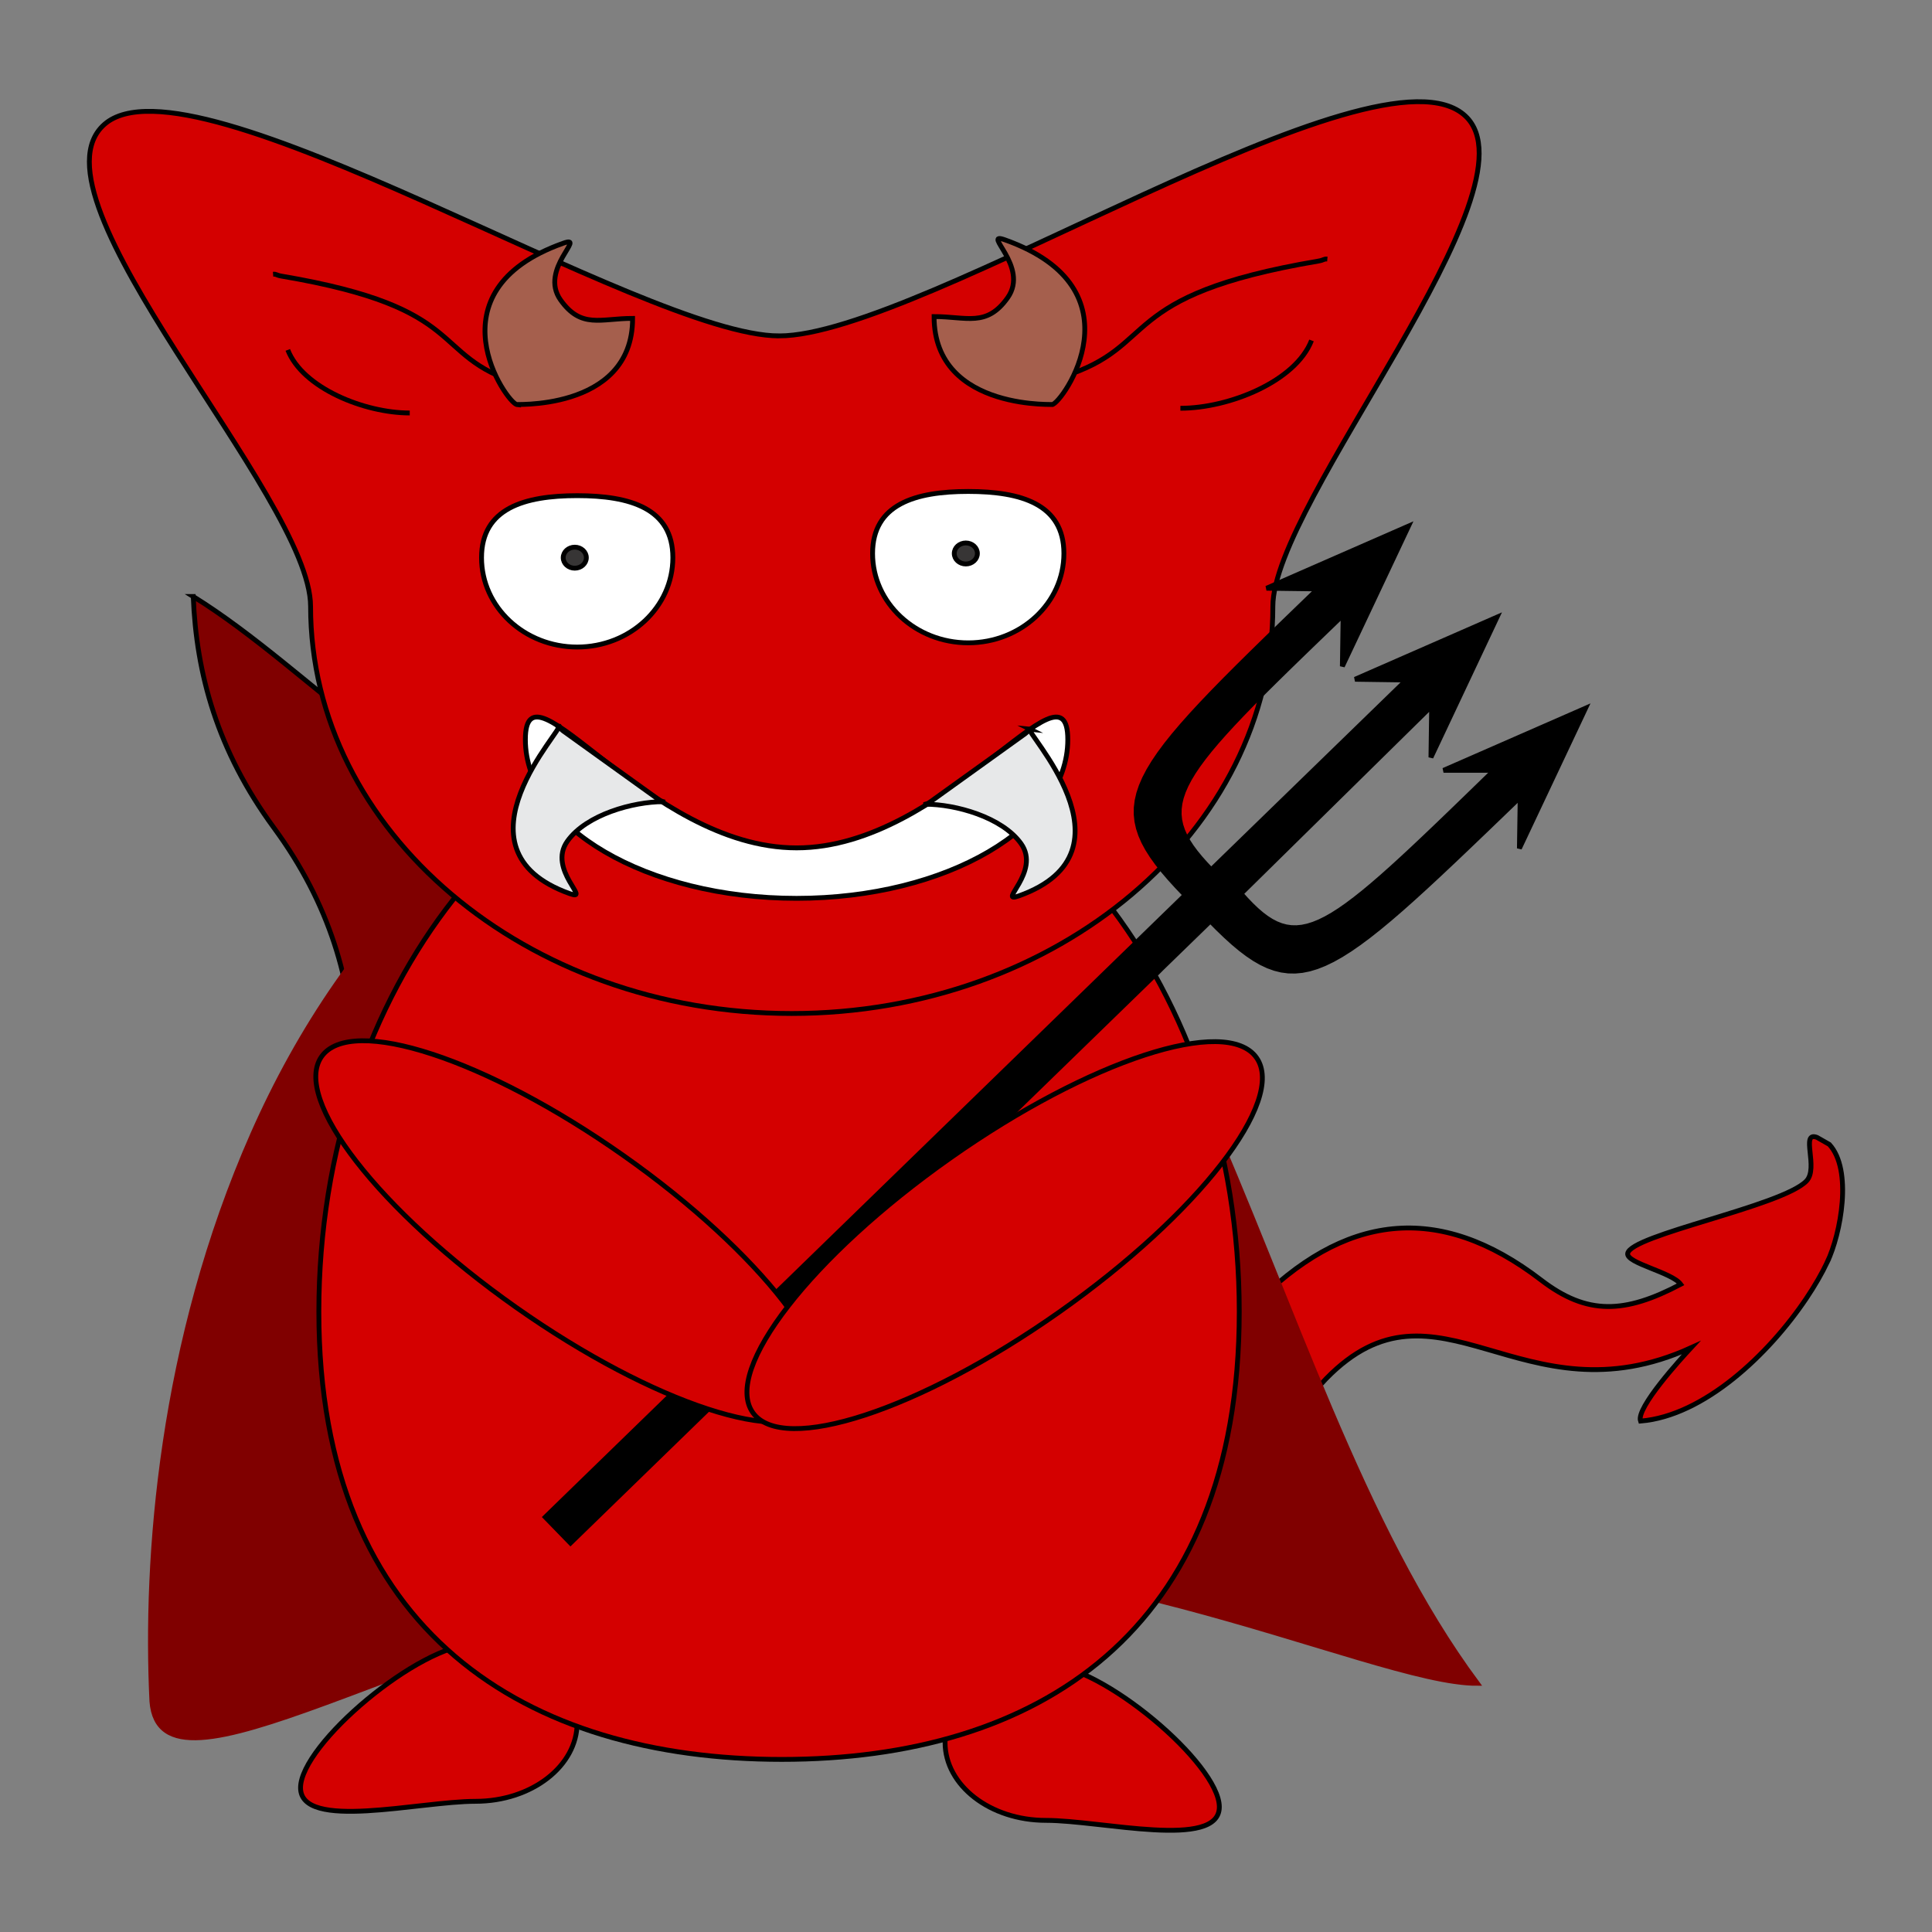 <?xml version="1.0" encoding="UTF-8" standalone="no"?>
<!-- Created with Inkscape (http://www.inkscape.org/) -->

<svg
   xmlns:dc="http://purl.org/dc/elements/1.1/"
   xmlns:cc="http://creativecommons.org/ns#"
   xmlns:rdf="http://www.w3.org/1999/02/22-rdf-syntax-ns#"
   xmlns:svg="http://www.w3.org/2000/svg"
   xmlns="http://www.w3.org/2000/svg"
   xmlns:sodipodi="http://sodipodi.sourceforge.net/DTD/sodipodi-0.dtd"
   xmlns:inkscape="http://www.inkscape.org/namespaces/inkscape"
   id="svg3004"
   version="1.1"
   inkscape:version="0.48.3.1 r9886"
   width="500"
   height="500"
   xml:space="preserve"
   sodipodi:docname="New document 3"
   inkscape:export-filename="/var/www/Scafa/html/themes/default/images/logoScafa.png"
   inkscape:export-xdpi="90"
   inkscape:export-ydpi="90"><rect width="100%" height="100%" fill="#808080" stroke="none"/><defs
     id="defs3008" /><sodipodi:namedview
     pagecolor="#ffffff"
     bordercolor="#666666"
     borderopacity="1"
     objecttolerance="10"
     gridtolerance="10"
     guidetolerance="10"
     inkscape:pageopacity="0"
     inkscape:pageshadow="2"
     inkscape:window-width="1366"
     inkscape:window-height="708"
     id="namedview3006"
     showgrid="false"
     inkscape:zoom="0.48462397"
     inkscape:cx="372.04724"
     inkscape:cy="209.11949"
     inkscape:window-x="0"
     inkscape:window-y="28"
     inkscape:window-maximized="1"
     inkscape:current-layer="g3012" /><g
     id="g3012"
     inkscape:groupmode="layer"
     inkscape:label="SCAFA"
     transform="matrix(1.25,0,0,-1.25,0,500)"><g
       id="g3876"><path
         id="path3014"
         style="fill:#d40000;fill-opacity:1;fill-rule:evenodd;stroke:#000000;stroke-width:0.999;stroke-linecap:butt;stroke-linejoin:miter;stroke-miterlimit:22.926;stroke-opacity:1;stroke-dasharray:none"
         d="m 378.317,138.685 c -1.119,-2.349 -2.583,-4.892 -4.326,-7.489 -7.814,-11.64 -21.24,-24.353 -34.339,-25.417 -0.97,2.738 8.409,12.967 10.472,15.191 -35.126,-15.983 -52.448,17.273 -75.558,-6.409 -11.891,-12.185 -10.414,-29.036 -23.069,-35.908 -0.311,-0.169 -92.644,-48.812 -80.066,-31.793 8.772,11.871 55.464,39.178 70.799,49.08 4.153,2.681 4.625,3.622 7.551,7.492 -7.519,-7.774 -22.293,-11.735 -32.503,-15.741 -104.961,-41.186 -48.601,-9.772 9.118,15.853 25.299,11.232 14.433,6.834 33.031,25.961 18.749,19.281 38.378,21.801 59.661,5.46 9.538,-7.322 17.309,-6.965 28.889,-0.861 -1.822,2.496 -11.244,4.348 -10.986,6.361 0.492,3.841 31.912,9.766 37.007,15.012 2.613,2.69 -1.326,10.357 2.185,9.041 l 2.556,-1.455 c 4.853,-5.242 2.387,-18.476 -0.424,-24.379 z"
         inkscape:connector-curvature="0" /><path
         id="path3016"
         style="fill:#800000;fill-opacity:1;fill-rule:evenodd;stroke:#000000;stroke-width:0.999;stroke-linecap:butt;stroke-linejoin:miter;stroke-miterlimit:22.926;stroke-opacity:1;stroke-dasharray:none"
         d="m 40.01,276.5 c 24.672,-15.268 50.033,-45.793 67.832,-40.576 19.78,5.798 34.043,30.161 53.709,40.576 0,-15.957 0,-31.923 0,-47.87 0,-15.947 0,-31.904 0,-47.85 -14.706,0 -29.413,0 -44.095,0 -14.694,0 -29.388,0 -44.071,0 -0.644,15.947 -4.979,31.907 -16.687,47.85 -11.712,15.95 -16.067,31.913 -16.687,47.87 z"
         inkscape:connector-curvature="0" /><path
         id="path3018"
         style="fill:#800000;fill-opacity:1;fill-rule:evenodd;stroke:#800000;stroke-width:0.999;stroke-linecap:butt;stroke-linejoin:miter;stroke-miterlimit:22.926;stroke-opacity:1;stroke-dasharray:none"
         d="m 167.809,263.508 c 39.927,-15.817 62.962,-50.433 80.991,-90.907 19.016,-42.687 33.106,-88.857 57.063,-121.121 C 283.765,51.348 215.265,86.481 153.447,74.548 84.93,61.321 33.277,24.444 31.447,47.749 c -1.442,29.558 1.818,74.306 20.934,117.548 18.98,42.935 53.874,81.659 115.429,98.211 z"
         inkscape:connector-curvature="0" /><path
         id="path3020"
         style="fill:#d40000;fill-opacity:1;fill-rule:evenodd;stroke:#000000;stroke-width:0.999;stroke-linecap:butt;stroke-linejoin:miter;stroke-miterlimit:22.926;stroke-opacity:1;stroke-dasharray:none"
         d="m 216.542,55.398 c -11.53,0 -20.877,-7.229 -20.877,-16.144 0,-8.917 9.347,-16.144 20.877,-16.144 11.531,0 35.908,-6.133 35.908,2.783 0,8.916 -24.378,29.506 -35.908,29.506 z"
         inkscape:connector-curvature="0" /><path
         id="path3022"
         style="fill:#d40000;fill-opacity:1;fill-rule:evenodd;stroke:#000000;stroke-width:0.999;stroke-linecap:butt;stroke-linejoin:miter;stroke-miterlimit:22.926;stroke-opacity:1;stroke-dasharray:none"
         d="m 98.44,59.622 c 11.629,0 21.056,-7.29 21.056,-16.283 0,-8.993 -9.427,-16.283 -21.056,-16.283 -11.629,0 -36.216,-6.185 -36.216,2.807 0,8.993 24.587,29.758 36.216,29.758 z"
         inkscape:connector-curvature="0" /><path
         id="path3024"
         style="fill:#d40000;fill-opacity:1;fill-rule:evenodd;stroke:#000000;stroke-width:0.999;stroke-linecap:butt;stroke-linejoin:miter;stroke-miterlimit:22.926;stroke-opacity:1;stroke-dasharray:none"
         d="m 161.295,249.239 c 52.621,0 95.28,-54.08 95.28,-120.79 0,-66.711 -42.077,-92.716 -94.699,-92.716 -52.621,0 -95.862,26.006 -95.862,92.716 0,66.711 42.658,120.79 95.28,120.79 z"
         inkscape:connector-curvature="0" /><path
         id="path3026"
         style="fill:#d40000;fill-opacity:1;fill-rule:evenodd;stroke:#000000;stroke-width:0.999;stroke-linecap:butt;stroke-linejoin:miter;stroke-miterlimit:22.926;stroke-opacity:1;stroke-dasharray:none"
         d="m 161.305,330.455 c 29.483,0 123.881,62.722 142.119,45.499 15.793,-14.915 -39.892,-79.891 -39.892,-101.496 0,-46.552 -44.599,-84.29 -99.615,-84.29 -55.016,0 -99.615,37.738 -99.615,84.29 0,22.689 -59.919,84.639 -42.69,99.79 18.121,15.935 111.491,-43.792 139.693,-43.792 z"
         inkscape:connector-curvature="0" /><path
         id="path3028"
         style="fill:none;stroke:#000000;stroke-width:0.999;stroke-linecap:butt;stroke-linejoin:miter;stroke-miterlimit:22.926;stroke-opacity:1;stroke-dasharray:none"
         d="m 107.467,320.59 c -18.802,5.859 -9.837,15.574 -49.15,22.237 -1.224,0.207 -1.021,0.458 -1.778,0.398"
         inkscape:connector-curvature="0" /><path
         id="path3030"
         style="fill:none;stroke:#000000;stroke-width:0.999;stroke-linecap:butt;stroke-linejoin:miter;stroke-miterlimit:22.926;stroke-opacity:1;stroke-dasharray:none"
         d="m 84.832,314.496 c -9.389,0 -22.182,5.177 -25.247,13.059"
         inkscape:connector-curvature="0" /><path
         id="path3032"
         style="fill:none;stroke:#000000;stroke-width:0.999;stroke-linecap:butt;stroke-linejoin:miter;stroke-miterlimit:22.926;stroke-opacity:1;stroke-dasharray:none"
         d="m 220.046,322.024 c 20.22,6.3 10.579,16.749 52.855,23.913 1.317,0.223 1.098,0.493 1.912,0.428"
         inkscape:connector-curvature="0" /><path
         id="path3034"
         style="fill:none;stroke:#000000;stroke-width:0.999;stroke-linecap:butt;stroke-linejoin:miter;stroke-miterlimit:22.926;stroke-opacity:1;stroke-dasharray:none"
         d="m 244.387,315.471 c 10.097,0 23.855,5.568 27.15,14.043"
         inkscape:connector-curvature="0" /><path
         id="path3036"
         style="fill:#ffffff;fill-opacity:1;fill-rule:evenodd;stroke:#000000;stroke-width:0.999;stroke-linecap:butt;stroke-linejoin:miter;stroke-miterlimit:22.926;stroke-opacity:1;stroke-dasharray:none"
         d="m 164.924,224.456 c 31.011,0 56.151,40.568 56.151,22.417 0,-18.15 -25.14,-32.864 -56.151,-32.864 -31.011,0 -56.151,14.713 -56.151,32.864 0,18.15 25.14,-22.417 56.151,-22.417 z"
         inkscape:connector-curvature="0" /><path
         id="path3038"
         style="fill:#ffffff;fill-opacity:1;fill-rule:evenodd;stroke:#000000;stroke-width:0.999;stroke-linecap:butt;stroke-linejoin:miter;stroke-miterlimit:22.926;stroke-opacity:1;stroke-dasharray:none"
         d="m 119.501,297.378 c 10.938,0 19.805,-2.624 19.805,-12.841 0,-10.217 -8.867,-18.499 -19.805,-18.499 -10.938,0 -19.805,8.283 -19.805,18.499 0,10.217 8.867,12.841 19.805,12.841 z"
         inkscape:connector-curvature="0" /><path
         id="path3040"
         style="fill:#373535;fill-opacity:1;fill-rule:evenodd;stroke:#000000;stroke-width:0.999;stroke-linecap:butt;stroke-linejoin:miter;stroke-miterlimit:22.926;stroke-opacity:1;stroke-dasharray:none"
         d="m 119.002,286.714 c 1.322,0 2.394,-0.974 2.394,-2.176 0,-1.202 -1.072,-2.176 -2.394,-2.176 -1.322,0 -2.394,0.974 -2.394,2.176 0,1.202 1.072,2.176 2.394,2.176 z"
         inkscape:connector-curvature="0" /><path
         id="path3042"
         style="fill:#a55f4d;fill-opacity:1;fill-rule:evenodd;stroke:#000000;stroke-width:0.999;stroke-linecap:butt;stroke-linejoin:miter;stroke-miterlimit:22.926;stroke-opacity:1;stroke-dasharray:none"
         d="m 107.032,316.236 c -2.027,0.21 -18.453,23.434 9.576,33.405 4.981,1.772 -5.078,-5.39 -0.547,-11.753 4.283,-6.014 8.29,-3.806 14.911,-3.806 0,-19.709 -26.058,-17.628 -23.94,-17.847 z"
         inkscape:connector-curvature="0" /><path
         id="path3044"
         style="fill:#a55f4d;fill-opacity:1;fill-rule:evenodd;stroke:#000000;stroke-width:0.999;stroke-linecap:butt;stroke-linejoin:miter;stroke-miterlimit:22.926;stroke-opacity:1;stroke-dasharray:none"
         d="m 217.834,316.236 c 2.069,0.214 18.841,23.927 -9.777,34.107 -5.085,1.809 5.185,-5.503 0.558,-11.999 -4.373,-6.14 -8.464,-3.886 -15.225,-3.886 0,-20.123 26.606,-17.998 24.444,-18.222 z"
         inkscape:connector-curvature="0" /><path
         id="path3046"
         style="fill:#ffffff;fill-opacity:1;fill-rule:evenodd;stroke:#000000;stroke-width:0.999;stroke-linecap:butt;stroke-linejoin:miter;stroke-miterlimit:22.926;stroke-opacity:1;stroke-dasharray:none"
         d="m 200.463,298.249 c 10.938,0 19.805,-2.624 19.805,-12.841 0,-10.217 -8.867,-18.499 -19.805,-18.499 -10.938,0 -19.805,8.283 -19.805,18.499 0,10.217 8.867,12.841 19.805,12.841 z"
         inkscape:connector-curvature="0" /><path
         id="path3048"
         style="fill:#373535;fill-opacity:1;fill-rule:evenodd;stroke:#000000;stroke-width:0.999;stroke-linecap:butt;stroke-linejoin:miter;stroke-miterlimit:22.926;stroke-opacity:1;stroke-dasharray:none"
         d="m 199.964,287.585 c 1.322,0 2.394,-0.974 2.394,-2.176 0,-1.202 -1.072,-2.176 -2.394,-2.176 -1.322,0 -2.394,0.974 -2.394,2.176 0,1.202 1.072,2.176 2.394,2.176 z"
         inkscape:connector-curvature="0" /><path
         id="path3050"
         style="fill:#e7e8e9;fill-opacity:1;fill-rule:evenodd;stroke:#000000;stroke-width:0.999;stroke-linecap:butt;stroke-linejoin:miter;stroke-miterlimit:22.926;stroke-opacity:1;stroke-dasharray:none"
         d="m 115.583,249.588 c 1.872,0.197 -23.505,-25.399 2.389,-34.61 4.601,-1.637 -4.691,4.98 -0.505,10.857 3.957,5.555 13.692,8.182 19.809,8.182 l 0,0.005 c -0.293,0.075 -0.577,0.205 -0.838,0.392 l -19.845,14.256 c -0.347,0.249 -0.61,0.57 -0.785,0.928 -0.343,-0.019 -0.44,-0.034 -0.224,-0.011 z"
         inkscape:connector-curvature="0" /><path
         id="path3052"
         style="fill:#e7e8e9;fill-opacity:1;fill-rule:evenodd;stroke:#000000;stroke-width:0.999;stroke-linecap:butt;stroke-linejoin:miter;stroke-miterlimit:22.926;stroke-opacity:1;stroke-dasharray:none"
         d="m 213.281,249.025 c -1.867,0.196 23.448,-25.337 -2.383,-34.526 -4.59,-1.632 4.679,4.968 0.504,10.831 -3.947,5.541 -13.659,8.163 -19.761,8.163 l 0,0.005 c 0.293,0.074 0.576,0.204 0.836,0.391 l 19.797,14.221 c 0.345,0.249 0.609,0.568 0.783,0.926 0.343,-0.02 0.439,-0.033 0.223,-0.011 z"
         inkscape:connector-curvature="0" /><path
         id="path3054"
         style="fill:#000000;fill-opacity:1;fill-rule:nonzero;stroke:#000000"
         d="M 250.165,208.895 118.112,80.532 l -5.221,5.371 132.053,128.363 5.221,-5.371 z m 41.014,50.315 -10.635,0.151 29.402,12.869 -13.686,-29.037 0.15,10.635 -39.486,-38.863 0,0 1.108,-1.231 1.076,-1.119 1.05,-1.004 1.031,-0.887 1.019,-0.768 1.013,-0.649 1.015,-0.527 1.022,-0.403 1.037,-0.278 1.057,-0.15 1.085,-0.02 1.119,0.11 1.16,0.243 1.207,0.378 1.262,0.514 1.322,0.652 1.39,0.792 1.464,0.934 1.544,1.078 1.632,1.223 1.726,1.37 1.827,1.518 1.934,1.67 2.048,1.822 2.168,1.976 2.296,2.133 2.429,2.291 2.57,2.45 2.716,2.612 2.87,2.775 3.03,2.94 3.197,3.107 -10.478,-0.011 29.402,12.869 -13.697,-29.026 0.161,10.624 0,0 -3.702,-3.569 -3.505,-3.372 -3.316,-3.177 -3.136,-2.984 -2.966,-2.792 -2.803,-2.603 -2.65,-2.415 -2.505,-2.229 -2.369,-2.045 -2.243,-1.862 -2.125,-1.682 -2.015,-1.503 -1.915,-1.326 -1.824,-1.151 -1.741,-0.977 -1.667,-0.805 -1.601,-0.636 -1.545,-0.468 -1.498,-0.301 -1.459,-0.137 -1.429,0.025 -1.408,0.187 -1.396,0.345 -1.392,0.503 -1.397,0.658 -1.412,0.812 -1.435,0.964 -1.467,1.114 -1.507,1.262 -1.556,1.409 -1.615,1.553 -1.681,1.697 -10.618,-10.635 -5.232,5.382 10.774,10.473 0,0 -1.663,1.745 -1.521,1.673 -1.377,1.609 -1.232,1.555 -1.083,1.509 -0.933,1.471 -0.78,1.443 -0.626,1.424 -0.47,1.412 -0.311,1.41 -0.15,1.417 0.012,1.432 0.177,1.456 0.344,1.489 0.513,1.53 0.683,1.58 0.857,1.639 1.032,1.706 1.209,1.783 1.388,1.868 1.569,1.961 1.753,2.064 1.938,2.176 2.126,2.296 2.315,2.425 2.507,2.562 2.701,2.708 2.897,2.863 3.095,3.027 3.295,3.199 3.496,3.38 3.701,3.57 -10.624,0.14 29.402,12.869 -13.697,-29.026 0.161,10.624 0,0 -3.212,-3.092 -3.039,-2.932 -2.869,-2.777 -2.7,-2.63 -2.534,-2.489 -2.37,-2.356 -2.207,-2.228 -2.047,-2.108 -1.889,-1.995 -1.732,-1.888 -1.578,-1.788 -1.426,-1.695 -1.276,-1.608 -1.128,-1.529 -0.982,-1.456 -0.838,-1.39 -0.696,-1.331 -0.556,-1.278 -0.419,-1.233 -0.283,-1.193 -0.148,-1.161 -0.018,-1.137 0.112,-1.118 0.241,-1.106 0.366,-1.101 0.49,-1.103 0.611,-1.111 0.731,-1.127 0.848,-1.149 0.964,-1.177 1.077,-1.213 1.188,-1.256 40.414,39.284 z"
         inkscape:connector-curvature="0" /><path
         id="path3056"
         style="fill:#d40000;fill-opacity:1;fill-rule:evenodd;stroke:#000000;stroke-width:0.999;stroke-linecap:butt;stroke-linejoin:miter;stroke-miterlimit:22.926;stroke-opacity:1;stroke-dasharray:none"
         d="m 66.575,181.241 c 6.121,8.69 34.098,-0.475 62.488,-20.471 28.39,-19.998 46.443,-43.255 40.32,-51.945 -6.12,-8.69 -34.098,0.475 -62.488,20.471 -28.391,19.998 -46.442,43.255 -40.32,51.945 z"
         inkscape:connector-curvature="0" /><path
         id="path3058"
         style="fill:#d40000;fill-opacity:1;fill-rule:evenodd;stroke:#000000;stroke-width:0.999;stroke-linecap:butt;stroke-linejoin:miter;stroke-miterlimit:22.926;stroke-opacity:1;stroke-dasharray:none"
         d="m 260.151,181.012 c -6.21,8.816 -34.592,-0.482 -63.393,-20.768 -28.801,-20.287 -47.114,-43.88 -40.904,-52.696 6.21,-8.817 34.592,0.481 63.393,20.768 28.801,20.287 47.114,43.879 40.904,52.696 z"
         inkscape:connector-curvature="0" /></g></g></svg>